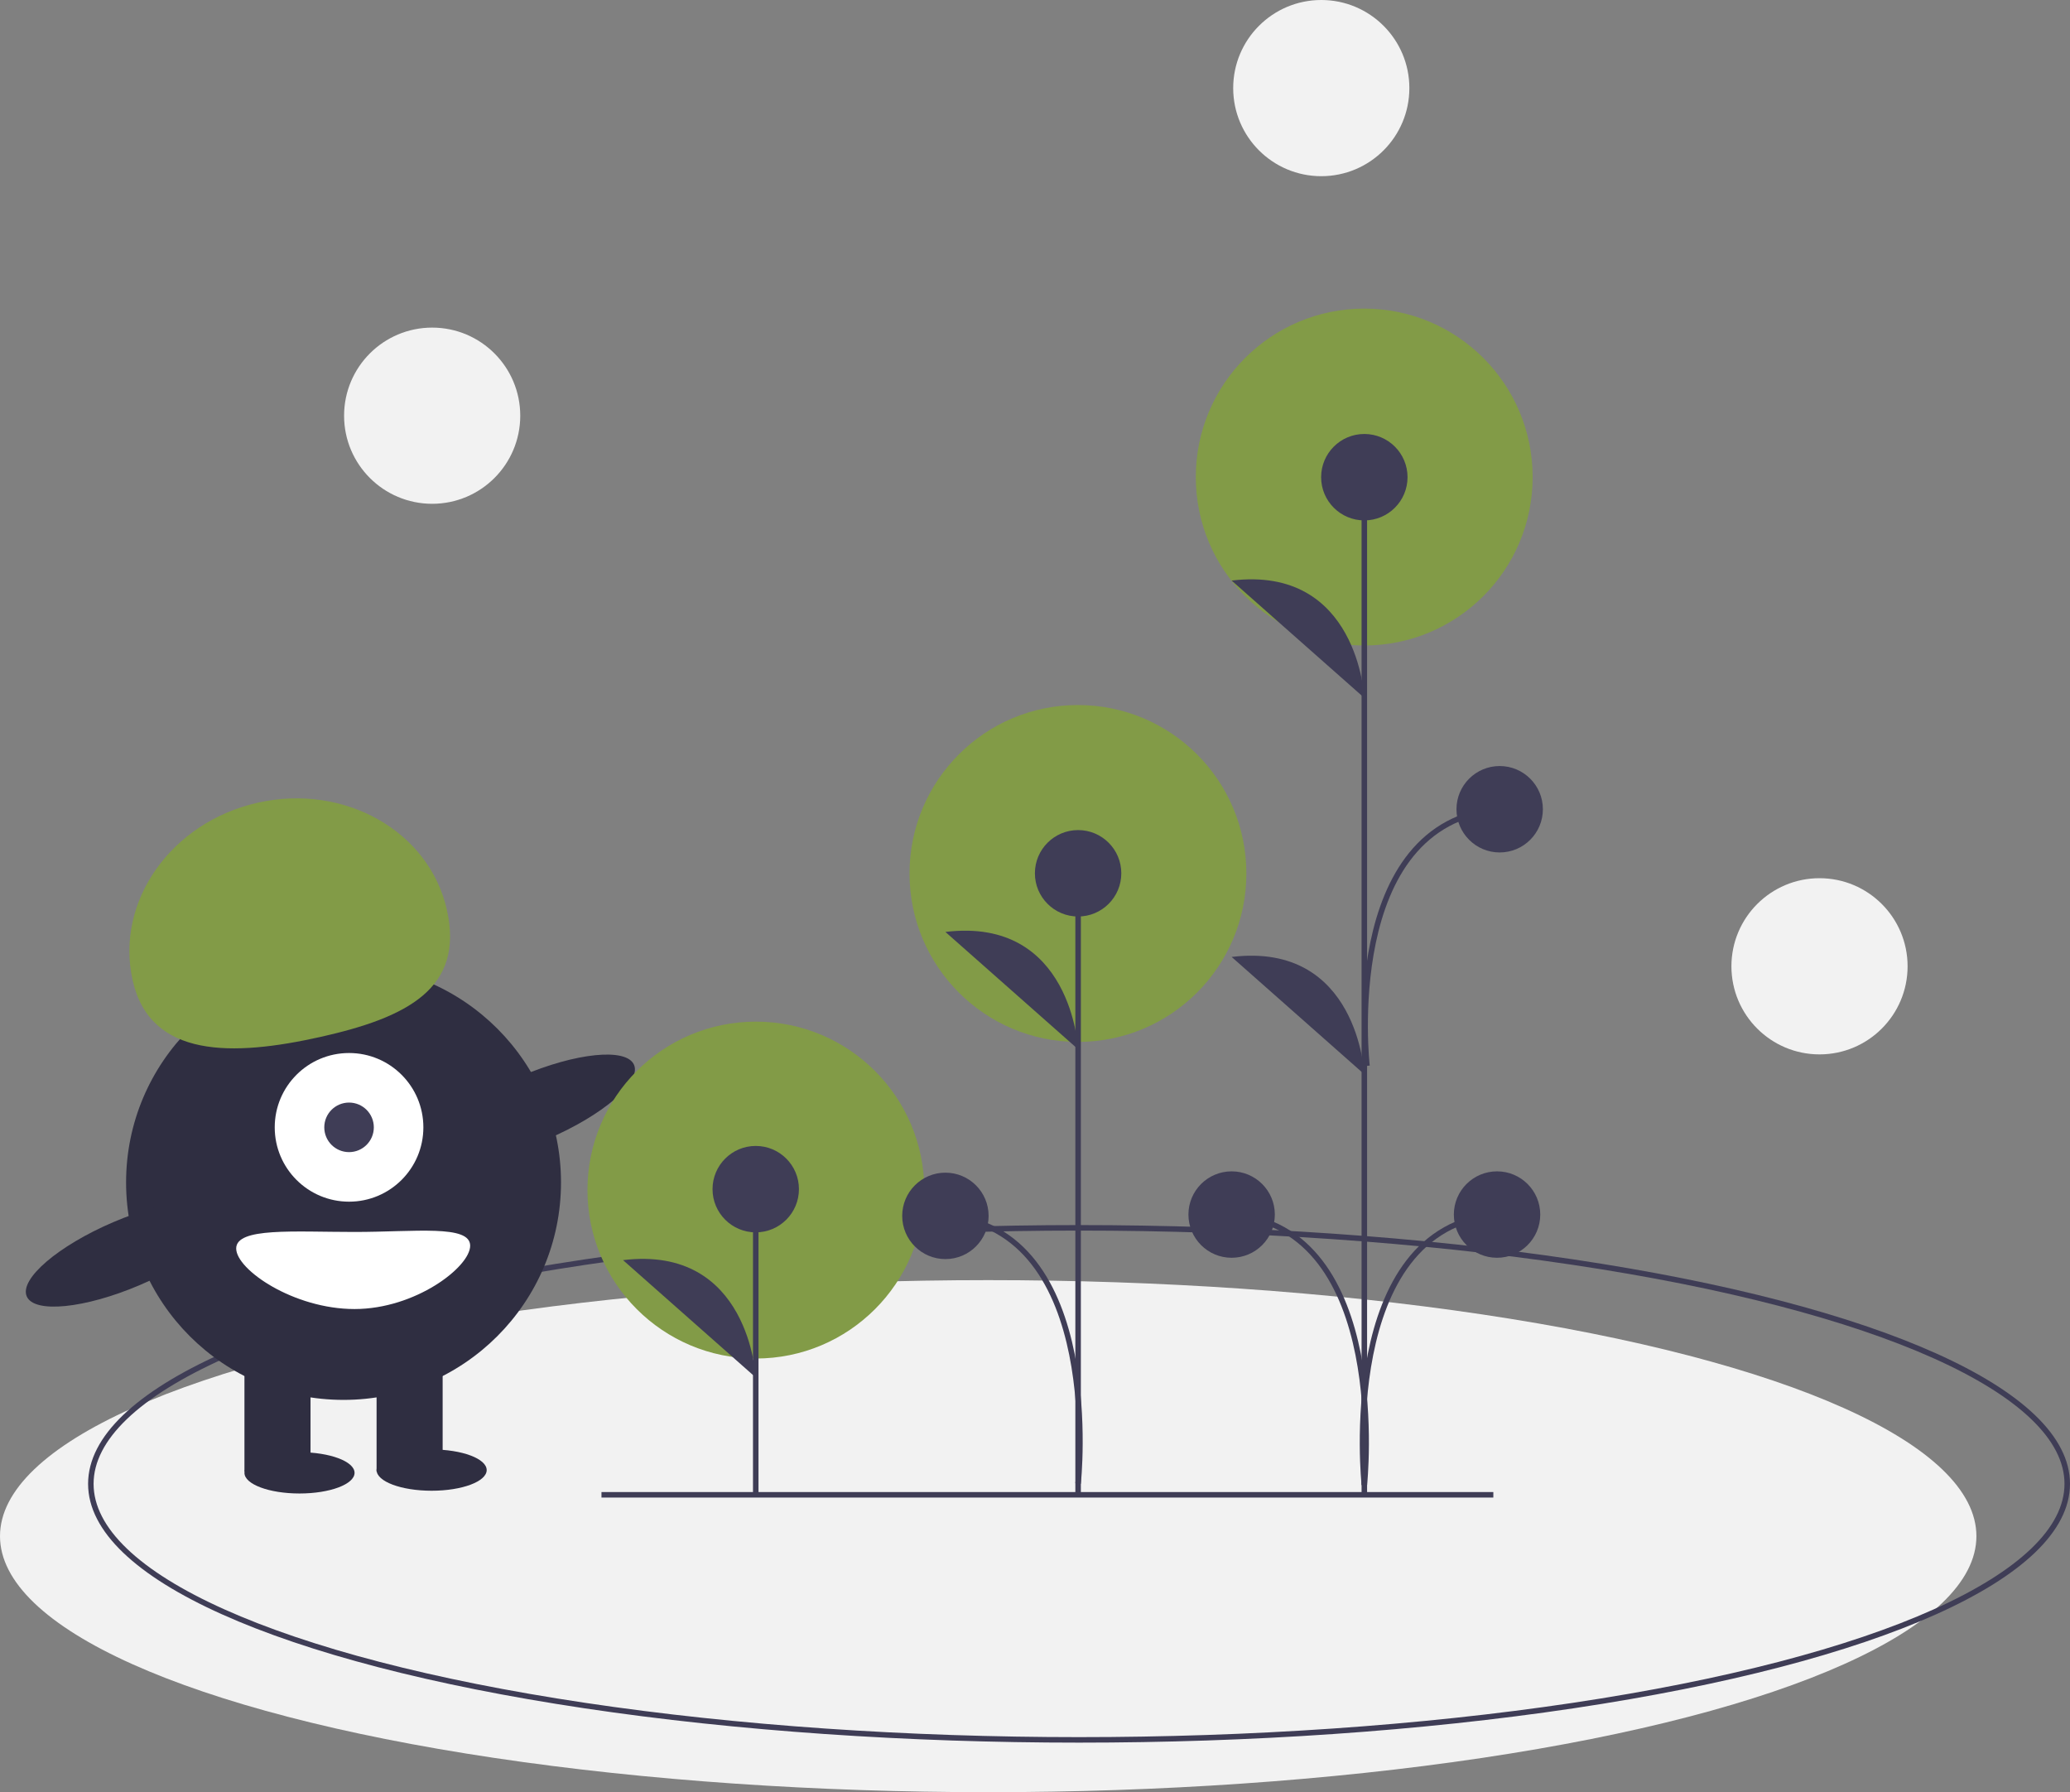 <svg data-name="Layer 1" xmlns="http://www.w3.org/2000/svg" width="752" height="651" viewBox="0 0 752 651"><rect x="0" y="0" width="752" height="651" fill="#808080" stroke="none"/><ellipse cx="359" cy="558" rx="359" ry="93" fill="#f2f2f2"/><circle cx="495.603" cy="173.285" r="61.186" fill="#829b47"/><circle cx="391.603" cy="317.285" r="61.186" fill="#829b47"/><ellipse cx="392" cy="539" rx="359" ry="93" fill="none" stroke="#3f3d56" stroke-miterlimit="10" stroke-width="2"/><circle cx="124.805" cy="429.5" r="79" fill="#2f2e41"/><path fill="#2f2e41" d="M88.805 491.5h24v43h-24zm48 0h24v43h-24z"/><ellipse cx="108.805" cy="535" rx="20" ry="7.5" fill="#2f2e41"/><ellipse cx="156.805" cy="534" rx="20" ry="7.5" fill="#2f2e41"/><circle cx="126.805" cy="409.5" r="27" fill="#fff"/><circle cx="126.805" cy="409.5" r="9" fill="#3f3d56"/><path d="M48.172 356.032c-6.379-28.567 14.012-57.434 45.544-64.474s62.265 10.41 68.644 38.977-14.519 39.104-46.05 46.145-61.76 7.92-68.138-20.648z" fill="#829b47"/><ellipse cx="418.52" cy="526.844" rx="39.5" ry="12.4" transform="rotate(-23.171 2.623 1012.133)" fill="#2f2e41"/><ellipse cx="270.52" cy="579.844" rx="39.5" ry="12.4" transform="rotate(-23.171 -145.377 1065.133)" fill="#2f2e41"/><path d="M170.805 452.5c0 7.732-19.91 23-42 23s-43-14.268-43-22 20.908-6 43-6 42-2.732 42 5z" fill="#fff"/><circle cx="274.603" cy="432.285" r="61.186" fill="#829b47"/><path fill="#3f3d56" stroke="#3f3d56" stroke-miterlimit="10" stroke-width="2" d="M274.549 542.937V431.949"/><circle cx="274.549" cy="431.949" r="15.695" fill="#3f3d56"/><path d="M274.549 500.353s-2.243-48.225-48.208-42.62" fill="#3f3d56"/><path fill="#3f3d56" stroke="#3f3d56" stroke-miterlimit="10" stroke-width="2" d="M495.641 543.716V173.51"/><circle cx="495.641" cy="173.335" r="15.695" fill="#3f3d56"/><circle cx="447.434" cy="441.18" r="15.695" fill="#3f3d56"/><path d="M495.641 253.507s-2.242-48.225-48.207-42.62m48.207 179.333s-2.242-48.226-48.207-42.62" fill="#3f3d56"/><path d="M495.641 539.402s10.09-93.737-48.207-98.222" fill="none" stroke="#3f3d56" stroke-miterlimit="10" stroke-width="2"/><circle cx="543.855" cy="441.18" r="15.695" fill="#3f3d56"/><path d="M495.648 539.402s-10.09-93.737 48.207-98.222" fill="none" stroke="#3f3d56" stroke-miterlimit="10" stroke-width="2"/><circle cx="544.811" cy="293.952" r="15.695" fill="#3f3d56"/><path d="M496.604 387.173s-10.09-88.736 48.207-93.22" fill="none" stroke="#3f3d56" stroke-miterlimit="10" stroke-width="2"/><path fill="#3f3d56" stroke="#3f3d56" stroke-miterlimit="10" stroke-width="2" d="M391.659 543.194V317.217"/><circle cx="391.659" cy="317.217" r="15.695" fill="#3f3d56"/><path d="M391.659 381.137s-2.242-48.225-48.207-42.62" fill="#3f3d56"/><path d="M391.659 538.88s10.09-92.737-48.207-97.222" fill="none" stroke="#3f3d56" stroke-miterlimit="10" stroke-width="2"/><circle cx="343.452" cy="441.658" r="15.695" fill="#3f3d56"/><path fill="none" stroke="#3f3d56" stroke-miterlimit="10" stroke-width="2" d="M218.507 542.976h324"/><circle cx="661" cy="351" r="32" fill="#f2f2f2"/><circle cx="157" cy="151" r="32" fill="#f2f2f2"/><circle cx="480" cy="32" r="32" fill="#f2f2f2"/></svg>